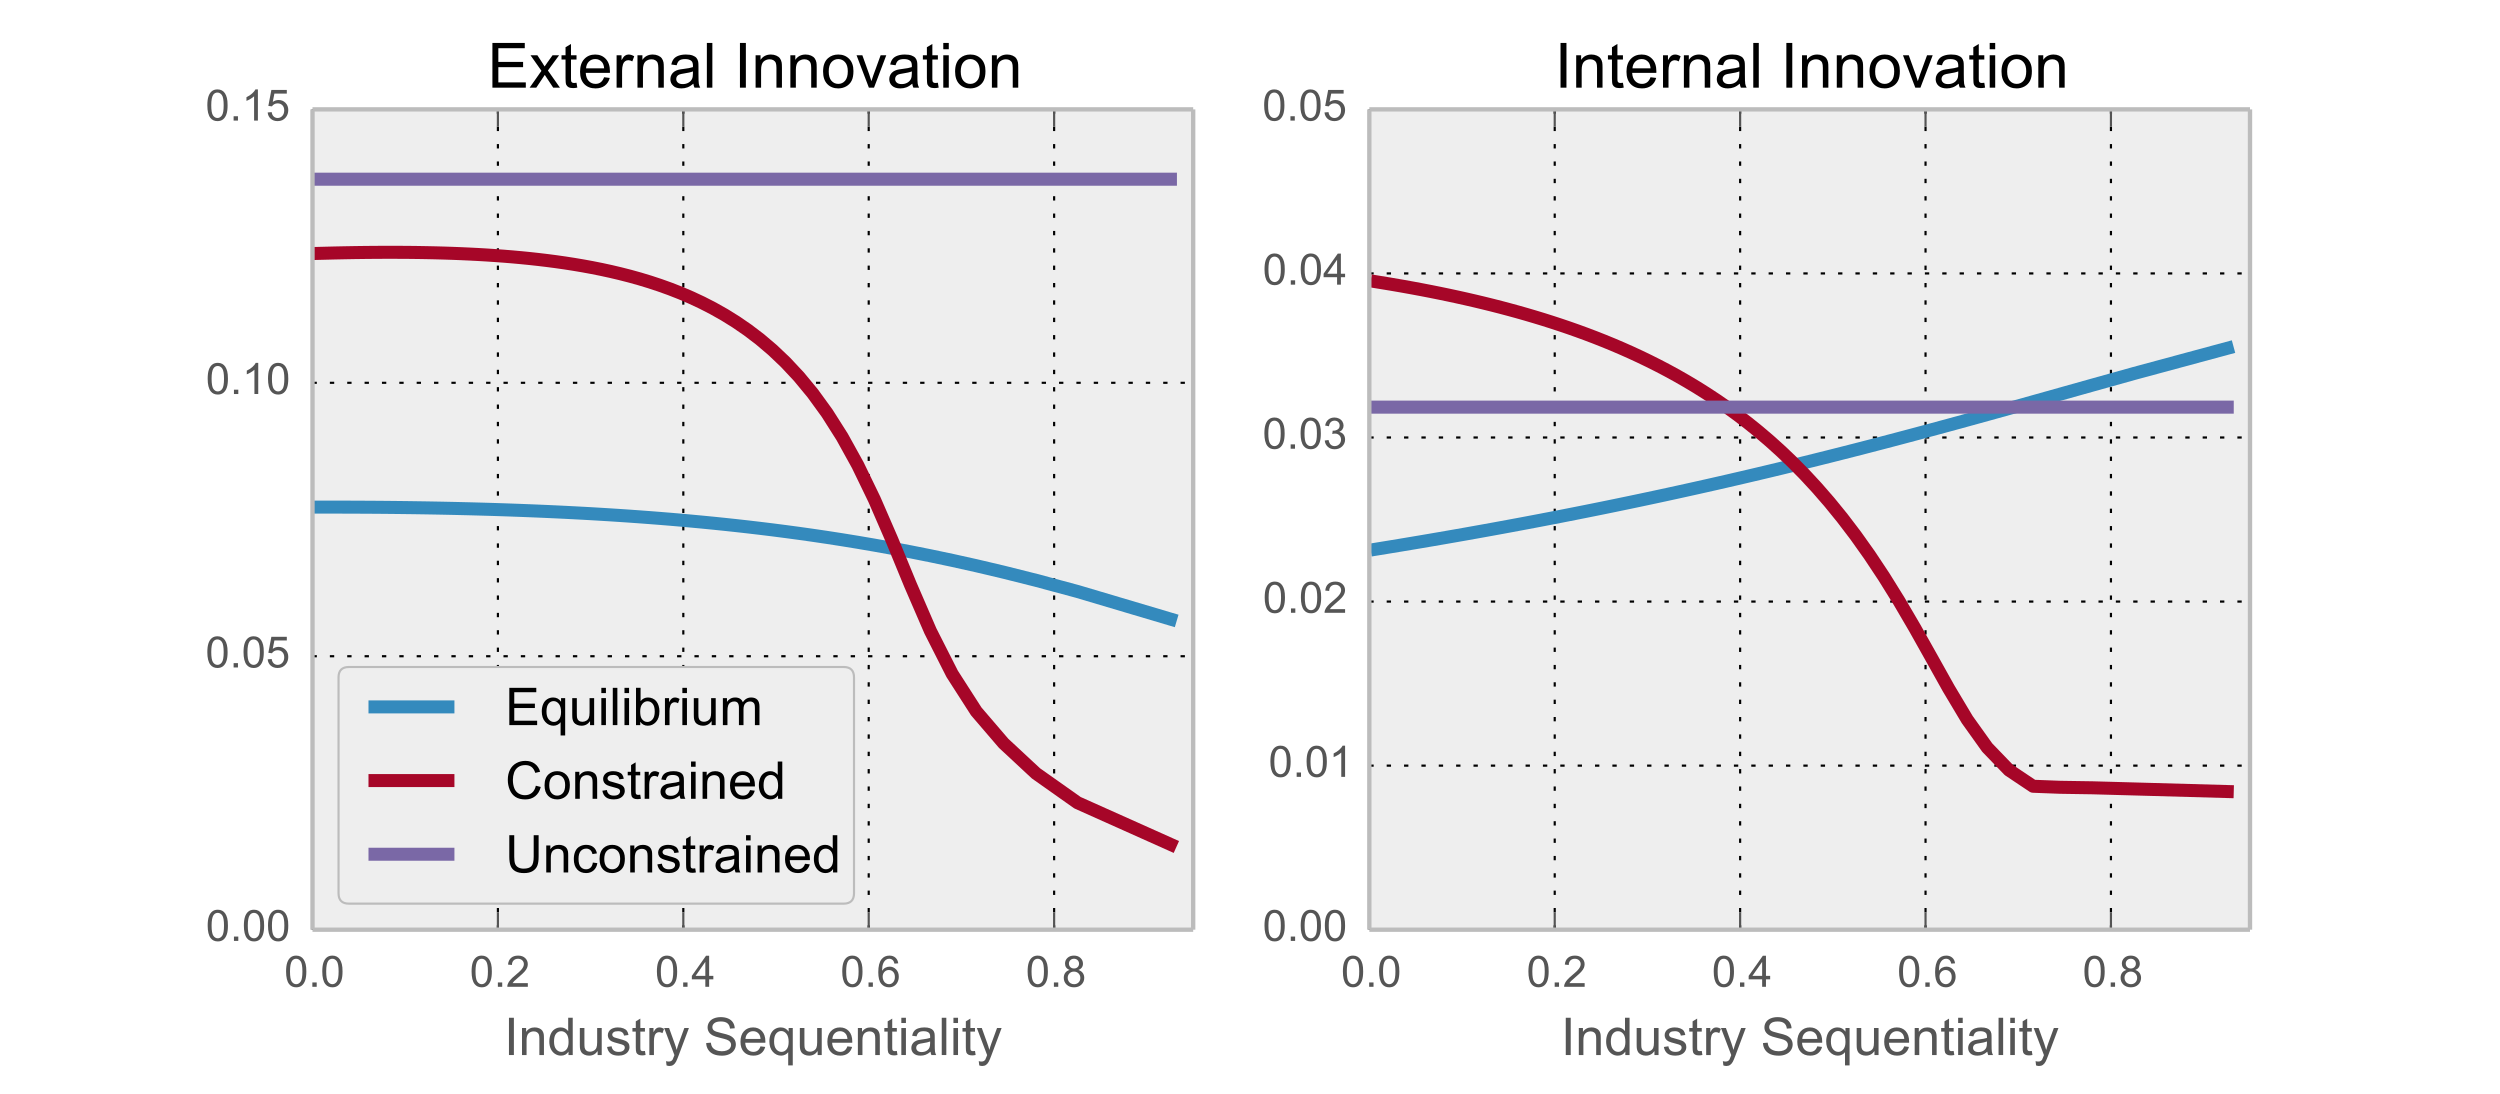 <?xml version="1.0" encoding="utf-8" standalone="no"?>
<!DOCTYPE svg PUBLIC "-//W3C//DTD SVG 1.1//EN"
  "http://www.w3.org/Graphics/SVG/1.1/DTD/svg11.dtd">
<!-- Created with matplotlib (http://matplotlib.org/) -->
<svg height="252pt" version="1.1" viewBox="0 0 576 252" width="576pt" xmlns="http://www.w3.org/2000/svg" xmlns:xlink="http://www.w3.org/1999/xlink">
 <defs>
  <style type="text/css">
*{stroke-linecap:butt;stroke-linejoin:round;}
  </style>
 </defs>
 <g id="figure_1">
  <g id="patch_1">
   <path d="
M0 252
L576 252
L576 0
L0 0
z
" style="fill:#ffffff;"/>
  </g>
  <g id="axes_1">
   <g id="patch_2">
    <path d="
M72 214.2
L274.909 214.2
L274.909 25.2
L72 25.2
z
" style="fill:#eeeeee;"/>
   </g>
   <g id="matplotlib.axis_1">
    <g id="xtick_1">
     <g id="line2d_1">
      <path clip-path="url(#p61377a7746)" d="
M72 214.2
L72 25.2" style="fill:none;stroke:#000000;stroke-dasharray:1,3;stroke-dashoffset:0.0;stroke-width:0.5;"/>
     </g>
     <g id="line2d_2">
      <defs>
       <path d="
M0 0
L0 -4" id="m91191bb255" style="stroke:#555555;stroke-width:0.5;"/>
      </defs>
      <g>
       <use style="fill:#555555;stroke:#555555;stroke-width:0.5;" x="72.0" xlink:href="#m91191bb255" y="214.2"/>
      </g>
     </g>
     <g id="line2d_3">
      <defs>
       <path d="
M0 0
L0 4" id="m64c3aef5f4" style="stroke:#555555;stroke-width:0.5;"/>
      </defs>
      <g>
       <use style="fill:#555555;stroke:#555555;stroke-width:0.5;" x="72.0" xlink:href="#m64c3aef5f4" y="25.2"/>
      </g>
     </g>
     <g id="text_1">
      <!-- 0.0 -->
      <defs>
       <path d="
M4.156 35.297
Q4.156 48 6.766 55.734
Q9.375 63.484 14.516 67.672
Q19.672 71.875 27.484 71.875
Q33.25 71.875 37.594 69.547
Q41.938 67.234 44.766 62.859
Q47.609 58.5 49.219 52.219
Q50.828 45.953 50.828 35.297
Q50.828 22.703 48.234 14.969
Q45.656 7.234 40.5 3
Q35.359 -1.219 27.484 -1.219
Q17.141 -1.219 11.234 6.203
Q4.156 15.141 4.156 35.297
M13.188 35.297
Q13.188 17.672 17.312 11.828
Q21.438 6 27.484 6
Q33.547 6 37.672 11.859
Q41.797 17.719 41.797 35.297
Q41.797 52.984 37.672 58.781
Q33.547 64.594 27.391 64.594
Q21.344 64.594 17.719 59.469
Q13.188 52.938 13.188 35.297" id="ArialMT-30"/>
       <path d="
M9.078 0
L9.078 10.016
L19.094 10.016
L19.094 0
z
" id="ArialMT-2e"/>
      </defs>
      <g style="fill:#555555;" transform="translate(65.497 227.358)scale(0.1 -0.1)">
       <use xlink:href="#ArialMT-30"/>
       <use x="55.615" xlink:href="#ArialMT-2e"/>
       <use x="83.398" xlink:href="#ArialMT-30"/>
      </g>
     </g>
    </g>
    <g id="xtick_2">
     <g id="line2d_4">
      <path clip-path="url(#p61377a7746)" d="
M114.718 214.2
L114.718 25.2" style="fill:none;stroke:#000000;stroke-dasharray:1,3;stroke-dashoffset:0.0;stroke-width:0.5;"/>
     </g>
     <g id="line2d_5">
      <g>
       <use style="fill:#555555;stroke:#555555;stroke-width:0.5;" x="114.718" xlink:href="#m91191bb255" y="214.2"/>
      </g>
     </g>
     <g id="line2d_6">
      <g>
       <use style="fill:#555555;stroke:#555555;stroke-width:0.5;" x="114.718" xlink:href="#m64c3aef5f4" y="25.2"/>
      </g>
     </g>
     <g id="text_2">
      <!-- 0.2 -->
      <defs>
       <path d="
M50.344 8.453
L50.344 0
L3.031 0
Q2.938 3.172 4.047 6.109
Q5.859 10.938 9.828 15.625
Q13.812 20.312 21.344 26.469
Q33.016 36.031 37.109 41.625
Q41.219 47.219 41.219 52.203
Q41.219 57.422 37.469 61
Q33.734 64.594 27.734 64.594
Q21.391 64.594 17.578 60.781
Q13.766 56.984 13.719 50.25
L4.688 51.172
Q5.609 61.281 11.656 66.578
Q17.719 71.875 27.938 71.875
Q38.234 71.875 44.234 66.156
Q50.25 60.453 50.25 52
Q50.25 47.703 48.484 43.547
Q46.734 39.406 42.656 34.812
Q38.578 30.219 29.109 22.219
Q21.188 15.578 18.938 13.203
Q16.703 10.844 15.234 8.453
z
" id="ArialMT-32"/>
      </defs>
      <g style="fill:#555555;" transform="translate(108.239 227.358)scale(0.1 -0.1)">
       <use xlink:href="#ArialMT-30"/>
       <use x="55.615" xlink:href="#ArialMT-2e"/>
       <use x="83.398" xlink:href="#ArialMT-32"/>
      </g>
     </g>
    </g>
    <g id="xtick_3">
     <g id="line2d_7">
      <path clip-path="url(#p61377a7746)" d="
M157.435 214.2
L157.435 25.2" style="fill:none;stroke:#000000;stroke-dasharray:1,3;stroke-dashoffset:0.0;stroke-width:0.5;"/>
     </g>
     <g id="line2d_8">
      <g>
       <use style="fill:#555555;stroke:#555555;stroke-width:0.5;" x="157.435" xlink:href="#m91191bb255" y="214.2"/>
      </g>
     </g>
     <g id="line2d_9">
      <g>
       <use style="fill:#555555;stroke:#555555;stroke-width:0.5;" x="157.435" xlink:href="#m64c3aef5f4" y="25.2"/>
      </g>
     </g>
     <g id="text_3">
      <!-- 0.4 -->
      <defs>
       <path d="
M32.328 0
L32.328 17.141
L1.266 17.141
L1.266 25.203
L33.938 71.578
L41.109 71.578
L41.109 25.203
L50.781 25.203
L50.781 17.141
L41.109 17.141
L41.109 0
z

M32.328 25.203
L32.328 57.469
L9.906 25.203
z
" id="ArialMT-34"/>
      </defs>
      <g style="fill:#555555;" transform="translate(150.935 227.358)scale(0.1 -0.1)">
       <use xlink:href="#ArialMT-30"/>
       <use x="55.615" xlink:href="#ArialMT-2e"/>
       <use x="83.398" xlink:href="#ArialMT-34"/>
      </g>
     </g>
    </g>
    <g id="xtick_4">
     <g id="line2d_10">
      <path clip-path="url(#p61377a7746)" d="
M200.153 214.2
L200.153 25.2" style="fill:none;stroke:#000000;stroke-dasharray:1,3;stroke-dashoffset:0.0;stroke-width:0.5;"/>
     </g>
     <g id="line2d_11">
      <g>
       <use style="fill:#555555;stroke:#555555;stroke-width:0.5;" x="200.153" xlink:href="#m91191bb255" y="214.2"/>
      </g>
     </g>
     <g id="line2d_12">
      <g>
       <use style="fill:#555555;stroke:#555555;stroke-width:0.5;" x="200.153" xlink:href="#m64c3aef5f4" y="25.2"/>
      </g>
     </g>
     <g id="text_4">
      <!-- 0.6 -->
      <defs>
       <path d="
M49.75 54.047
L41.016 53.375
Q39.844 58.547 37.703 60.891
Q34.125 64.656 28.906 64.656
Q24.703 64.656 21.531 62.312
Q17.391 59.281 14.984 53.469
Q12.594 47.656 12.5 36.922
Q15.672 41.75 20.266 44.094
Q24.859 46.438 29.891 46.438
Q38.672 46.438 44.844 39.969
Q51.031 33.5 51.031 23.25
Q51.031 16.5 48.125 10.719
Q45.219 4.938 40.141 1.859
Q35.062 -1.219 28.609 -1.219
Q17.625 -1.219 10.688 6.859
Q3.766 14.938 3.766 33.5
Q3.766 54.25 11.422 63.672
Q18.109 71.875 29.438 71.875
Q37.891 71.875 43.281 67.141
Q48.688 62.406 49.75 54.047
M13.875 23.188
Q13.875 18.656 15.797 14.5
Q17.719 10.359 21.188 8.172
Q24.656 6 28.469 6
Q34.031 6 38.031 10.484
Q42.047 14.984 42.047 22.703
Q42.047 30.125 38.078 34.391
Q34.125 38.672 28.125 38.672
Q22.172 38.672 18.016 34.391
Q13.875 30.125 13.875 23.188" id="ArialMT-36"/>
      </defs>
      <g style="fill:#555555;" transform="translate(193.64 227.358)scale(0.1 -0.1)">
       <use xlink:href="#ArialMT-30"/>
       <use x="55.615" xlink:href="#ArialMT-2e"/>
       <use x="83.398" xlink:href="#ArialMT-36"/>
      </g>
     </g>
    </g>
    <g id="xtick_5">
     <g id="line2d_13">
      <path clip-path="url(#p61377a7746)" d="
M242.871 214.2
L242.871 25.2" style="fill:none;stroke:#000000;stroke-dasharray:1,3;stroke-dashoffset:0.0;stroke-width:0.5;"/>
     </g>
     <g id="line2d_14">
      <g>
       <use style="fill:#555555;stroke:#555555;stroke-width:0.5;" x="242.871" xlink:href="#m91191bb255" y="214.2"/>
      </g>
     </g>
     <g id="line2d_15">
      <g>
       <use style="fill:#555555;stroke:#555555;stroke-width:0.5;" x="242.871" xlink:href="#m64c3aef5f4" y="25.2"/>
      </g>
     </g>
     <g id="text_5">
      <!-- 0.8 -->
      <defs>
       <path d="
M17.672 38.812
Q12.203 40.828 9.562 44.531
Q6.938 48.25 6.938 53.422
Q6.938 61.234 12.547 66.547
Q18.172 71.875 27.484 71.875
Q36.859 71.875 42.578 66.422
Q48.297 60.984 48.297 53.172
Q48.297 48.188 45.672 44.5
Q43.062 40.828 37.75 38.812
Q44.344 36.672 47.781 31.875
Q51.219 27.094 51.219 20.453
Q51.219 11.281 44.719 5.031
Q38.234 -1.219 27.641 -1.219
Q17.047 -1.219 10.547 5.047
Q4.047 11.328 4.047 20.703
Q4.047 27.688 7.594 32.391
Q11.141 37.109 17.672 38.812
M15.922 53.719
Q15.922 48.641 19.188 45.406
Q22.469 42.188 27.688 42.188
Q32.766 42.188 36.016 45.375
Q39.266 48.578 39.266 53.219
Q39.266 58.062 35.906 61.359
Q32.562 64.656 27.594 64.656
Q22.562 64.656 19.234 61.422
Q15.922 58.203 15.922 53.719
M13.094 20.656
Q13.094 16.891 14.875 13.375
Q16.656 9.859 20.172 7.922
Q23.688 6 27.734 6
Q34.031 6 38.125 10.047
Q42.234 14.109 42.234 20.359
Q42.234 26.703 38.016 30.859
Q33.797 35.016 27.438 35.016
Q21.234 35.016 17.156 30.906
Q13.094 26.812 13.094 20.656" id="ArialMT-38"/>
      </defs>
      <g style="fill:#555555;" transform="translate(236.348 227.358)scale(0.1 -0.1)">
       <use xlink:href="#ArialMT-30"/>
       <use x="55.615" xlink:href="#ArialMT-2e"/>
       <use x="83.398" xlink:href="#ArialMT-38"/>
      </g>
     </g>
    </g>
    <g id="text_6">
     <!-- Industry Sequentiality -->
     <defs>
      <path d="
M9.328 0
L9.328 71.578
L18.797 71.578
L18.797 0
z
" id="ArialMT-49"/>
      <path d="
M40.438 6.391
Q35.547 2.25 31.031 0.531
Q26.516 -1.172 21.344 -1.172
Q12.797 -1.172 8.203 3
Q3.609 7.172 3.609 13.672
Q3.609 17.484 5.344 20.625
Q7.078 23.781 9.891 25.688
Q12.703 27.594 16.219 28.562
Q18.797 29.25 24.031 29.891
Q34.672 31.156 39.703 32.906
Q39.75 34.719 39.75 35.203
Q39.75 40.578 37.25 42.781
Q33.891 45.75 27.25 45.75
Q21.047 45.75 18.094 43.578
Q15.141 41.406 13.719 35.891
L5.125 37.062
Q6.297 42.578 8.984 45.969
Q11.672 49.359 16.75 51.188
Q21.828 53.031 28.516 53.031
Q35.156 53.031 39.297 51.469
Q43.453 49.906 45.406 47.531
Q47.359 45.172 48.141 41.547
Q48.578 39.312 48.578 33.453
L48.578 21.734
Q48.578 9.469 49.141 6.219
Q49.703 2.984 51.375 0
L42.188 0
Q40.828 2.734 40.438 6.391
M39.703 26.031
Q34.906 24.078 25.344 22.703
Q19.922 21.922 17.672 20.938
Q15.438 19.969 14.203 18.094
Q12.984 16.219 12.984 13.922
Q12.984 10.406 15.641 8.062
Q18.312 5.719 23.438 5.719
Q28.516 5.719 32.469 7.938
Q36.422 10.156 38.281 14.016
Q39.703 17 39.703 22.797
z
" id="ArialMT-61"/>
      <path d="
M6.203 -19.969
L5.219 -11.719
Q8.109 -12.5 10.25 -12.5
Q13.188 -12.5 14.938 -11.516
Q16.703 -10.547 17.828 -8.797
Q18.656 -7.469 20.516 -2.25
Q20.75 -1.516 21.297 -0.094
L1.609 51.859
L11.078 51.859
L21.875 21.828
Q23.969 16.109 25.641 9.812
Q27.156 15.875 29.25 21.625
L40.328 51.859
L49.125 51.859
L29.391 -0.875
Q26.219 -9.422 24.469 -12.641
Q22.125 -17 19.094 -19.016
Q16.062 -21.047 11.859 -21.047
Q9.328 -21.047 6.203 -19.969" id="ArialMT-79"/>
      <path d="
M42.094 16.703
L51.172 15.578
Q49.031 7.625 43.219 3.219
Q37.406 -1.172 28.375 -1.172
Q17 -1.172 10.328 5.828
Q3.656 12.844 3.656 25.484
Q3.656 38.578 10.391 45.797
Q17.141 53.031 27.875 53.031
Q38.281 53.031 44.875 45.953
Q51.469 38.875 51.469 26.031
Q51.469 25.25 51.422 23.688
L12.75 23.688
Q13.234 15.141 17.578 10.594
Q21.922 6.062 28.422 6.062
Q33.25 6.062 36.672 8.594
Q40.094 11.141 42.094 16.703
M13.234 30.906
L42.188 30.906
Q41.609 37.453 38.875 40.719
Q34.672 45.797 27.984 45.797
Q21.922 45.797 17.797 41.75
Q13.672 37.703 13.234 30.906" id="ArialMT-65"/>
      <path d="
M40.234 0
L40.234 6.547
Q35.297 -1.172 25.734 -1.172
Q19.531 -1.172 14.328 2.25
Q9.125 5.672 6.266 11.797
Q3.422 17.922 3.422 25.875
Q3.422 33.641 6 39.969
Q8.594 46.297 13.766 49.656
Q18.953 53.031 25.344 53.031
Q30.031 53.031 33.688 51.047
Q37.359 49.078 39.656 45.906
L39.656 71.578
L48.391 71.578
L48.391 0
z

M12.453 25.875
Q12.453 15.922 16.641 10.984
Q20.844 6.062 26.562 6.062
Q32.328 6.062 36.344 10.766
Q40.375 15.484 40.375 25.141
Q40.375 35.797 36.266 40.766
Q32.172 45.75 26.172 45.75
Q20.312 45.75 16.375 40.969
Q12.453 36.188 12.453 25.875" id="ArialMT-64"/>
      <path d="
M25.781 7.859
L27.047 0.094
Q23.344 -0.688 20.406 -0.688
Q15.625 -0.688 12.984 0.828
Q10.359 2.344 9.281 4.812
Q8.203 7.281 8.203 15.188
L8.203 45.016
L1.766 45.016
L1.766 51.859
L8.203 51.859
L8.203 64.703
L16.938 69.969
L16.938 51.859
L25.781 51.859
L25.781 45.016
L16.938 45.016
L16.938 14.703
Q16.938 10.938 17.406 9.859
Q17.875 8.797 18.922 8.156
Q19.969 7.516 21.922 7.516
Q23.391 7.516 25.781 7.859" id="ArialMT-74"/>
      <path d="
M40.578 0
L40.578 7.625
Q34.516 -1.172 24.125 -1.172
Q19.531 -1.172 15.547 0.578
Q11.578 2.344 9.641 5
Q7.719 7.672 6.938 11.531
Q6.391 14.109 6.391 19.734
L6.391 51.859
L15.188 51.859
L15.188 23.094
Q15.188 16.219 15.719 13.812
Q16.547 10.359 19.234 8.375
Q21.922 6.391 25.875 6.391
Q29.828 6.391 33.297 8.422
Q36.766 10.453 38.203 13.938
Q39.656 17.438 39.656 24.078
L39.656 51.859
L48.438 51.859
L48.438 0
z
" id="ArialMT-75"/>
      <path d="
M6.641 61.469
L6.641 71.578
L15.438 71.578
L15.438 61.469
z

M6.641 0
L6.641 51.859
L15.438 51.859
L15.438 0
z
" id="ArialMT-69"/>
      <path d="
M39.656 -19.875
L39.656 5.516
Q37.594 2.641 33.906 0.734
Q30.219 -1.172 26.078 -1.172
Q16.844 -1.172 10.172 6.203
Q3.516 13.578 3.516 26.422
Q3.516 34.234 6.219 40.422
Q8.938 46.625 14.078 49.828
Q19.234 53.031 25.391 53.031
Q35.016 53.031 40.531 44.922
L40.531 51.859
L48.438 51.859
L48.438 -19.875
z

M12.547 26.078
Q12.547 16.062 16.75 11.062
Q20.953 6.062 26.812 6.062
Q32.422 6.062 36.469 10.812
Q40.531 15.578 40.531 25.297
Q40.531 35.641 36.25 40.859
Q31.984 46.094 26.219 46.094
Q20.516 46.094 16.531 41.234
Q12.547 36.375 12.547 26.078" id="ArialMT-71"/>
      <path d="
M6.5 0
L6.5 51.859
L14.406 51.859
L14.406 44
Q17.438 49.516 20 51.266
Q22.562 53.031 25.641 53.031
Q30.078 53.031 34.672 50.203
L31.641 42.047
Q28.422 43.953 25.203 43.953
Q22.312 43.953 20.016 42.219
Q17.719 40.484 16.75 37.406
Q15.281 32.719 15.281 27.156
L15.281 0
z
" id="ArialMT-72"/>
      <path d="
M3.078 15.484
L11.766 16.844
Q12.5 11.625 15.844 8.844
Q19.188 6.062 25.203 6.062
Q31.25 6.062 34.172 8.516
Q37.109 10.984 37.109 14.312
Q37.109 17.281 34.516 19
Q32.719 20.172 25.531 21.969
Q15.875 24.422 12.141 26.203
Q8.406 27.984 6.469 31.125
Q4.547 34.281 4.547 38.094
Q4.547 41.547 6.125 44.5
Q7.719 47.469 10.453 49.422
Q12.5 50.922 16.031 51.969
Q19.578 53.031 23.641 53.031
Q29.734 53.031 34.344 51.266
Q38.969 49.516 41.156 46.5
Q43.359 43.5 44.188 38.484
L35.594 37.312
Q35.016 41.312 32.203 43.547
Q29.391 45.797 24.266 45.797
Q18.219 45.797 15.625 43.797
Q13.031 41.797 13.031 39.109
Q13.031 37.406 14.109 36.031
Q15.188 34.625 17.484 33.688
Q18.797 33.203 25.25 31.453
Q34.578 28.953 38.25 27.359
Q41.938 25.781 44.031 22.75
Q46.141 19.734 46.141 15.234
Q46.141 10.844 43.578 6.953
Q41.016 3.078 36.172 0.953
Q31.344 -1.172 25.25 -1.172
Q15.141 -1.172 9.844 3.031
Q4.547 7.234 3.078 15.484" id="ArialMT-73"/>
      <path d="
M6.391 0
L6.391 71.578
L15.188 71.578
L15.188 0
z
" id="ArialMT-6c"/>
      <path d="
M6.594 0
L6.594 51.859
L14.5 51.859
L14.5 44.484
Q20.219 53.031 31 53.031
Q35.688 53.031 39.625 51.344
Q43.562 49.656 45.516 46.922
Q47.469 44.188 48.25 40.438
Q48.734 37.984 48.734 31.891
L48.734 0
L39.938 0
L39.938 31.547
Q39.938 36.922 38.906 39.578
Q37.891 42.234 35.281 43.812
Q32.672 45.406 29.156 45.406
Q23.531 45.406 19.453 41.844
Q15.375 38.281 15.375 28.328
L15.375 0
z
" id="ArialMT-6e"/>
      <path d="
M4.5 23
L13.422 23.781
Q14.062 18.406 16.375 14.969
Q18.703 11.531 23.578 9.406
Q28.469 7.281 34.578 7.281
Q39.984 7.281 44.141 8.891
Q48.297 10.5 50.312 13.297
Q52.344 16.109 52.344 19.438
Q52.344 22.797 50.391 25.312
Q48.438 27.828 43.953 29.547
Q41.062 30.672 31.203 33.031
Q21.344 35.406 17.391 37.5
Q12.25 40.188 9.734 44.156
Q7.234 48.141 7.234 53.078
Q7.234 58.5 10.297 63.203
Q13.375 67.922 19.281 70.359
Q25.203 72.797 32.422 72.797
Q40.375 72.797 46.453 70.234
Q52.547 67.672 55.812 62.688
Q59.078 57.719 59.328 51.422
L50.25 50.734
Q49.516 57.516 45.281 60.984
Q41.062 64.453 32.812 64.453
Q24.219 64.453 20.281 61.297
Q16.359 58.156 16.359 53.719
Q16.359 49.859 19.141 47.359
Q21.875 44.875 33.422 42.266
Q44.969 39.656 49.266 37.703
Q55.516 34.812 58.484 30.391
Q61.469 25.984 61.469 20.219
Q61.469 14.5 58.203 9.438
Q54.938 4.391 48.797 1.578
Q42.672 -1.219 35.016 -1.219
Q25.297 -1.219 18.719 1.609
Q12.156 4.438 8.422 10.125
Q4.688 15.828 4.5 23" id="ArialMT-53"/>
      <path id="ArialMT-20"/>
     </defs>
     <g style="fill:#555555;" transform="translate(116.144 243.081)scale(0.12 -0.12)">
      <use xlink:href="#ArialMT-49"/>
      <use x="27.783" xlink:href="#ArialMT-6e"/>
      <use x="83.398" xlink:href="#ArialMT-64"/>
      <use x="139.014" xlink:href="#ArialMT-75"/>
      <use x="194.629" xlink:href="#ArialMT-73"/>
      <use x="244.629" xlink:href="#ArialMT-74"/>
      <use x="272.412" xlink:href="#ArialMT-72"/>
      <use x="305.713" xlink:href="#ArialMT-79"/>
      <use x="355.713" xlink:href="#ArialMT-20"/>
      <use x="383.496" xlink:href="#ArialMT-53"/>
      <use x="450.195" xlink:href="#ArialMT-65"/>
      <use x="505.811" xlink:href="#ArialMT-71"/>
      <use x="561.426" xlink:href="#ArialMT-75"/>
      <use x="617.041" xlink:href="#ArialMT-65"/>
      <use x="672.656" xlink:href="#ArialMT-6e"/>
      <use x="728.271" xlink:href="#ArialMT-74"/>
      <use x="756.055" xlink:href="#ArialMT-69"/>
      <use x="778.271" xlink:href="#ArialMT-61"/>
      <use x="833.887" xlink:href="#ArialMT-6c"/>
      <use x="856.104" xlink:href="#ArialMT-69"/>
      <use x="878.32" xlink:href="#ArialMT-74"/>
      <use x="906.104" xlink:href="#ArialMT-79"/>
     </g>
    </g>
   </g>
   <g id="matplotlib.axis_2">
    <g id="ytick_1">
     <g id="line2d_16">
      <path clip-path="url(#p61377a7746)" d="
M72 214.2
L274.909 214.2" style="fill:none;stroke:#000000;stroke-dasharray:1,3;stroke-dashoffset:0.0;stroke-width:0.5;"/>
     </g>
     <g id="line2d_17">
      <defs>
       <path d="
M0 0
L0 0" id="m8bc147ca23" style="stroke:#555555;stroke-width:0.5;"/>
      </defs>
      <g>
       <use style="fill:#555555;stroke:#555555;stroke-width:0.5;" x="72.0" xlink:href="#m8bc147ca23" y="214.2"/>
      </g>
     </g>
     <g id="line2d_18">
      <g>
       <use style="fill:#555555;stroke:#555555;stroke-width:0.5;" x="274.909" xlink:href="#m8bc147ca23" y="214.2"/>
      </g>
     </g>
     <g id="text_7">
      <!-- 0.00 -->
      <g style="fill:#555555;" transform="translate(47.433 216.785)scale(0.1 -0.1)">
       <use xlink:href="#ArialMT-30"/>
       <use x="55.615" xlink:href="#ArialMT-2e"/>
       <use x="83.398" xlink:href="#ArialMT-30"/>
       <use x="139.014" xlink:href="#ArialMT-30"/>
      </g>
     </g>
    </g>
    <g id="ytick_2">
     <g id="line2d_19">
      <path clip-path="url(#p61377a7746)" d="
M72 151.2
L274.909 151.2" style="fill:none;stroke:#000000;stroke-dasharray:1,3;stroke-dashoffset:0.0;stroke-width:0.5;"/>
     </g>
     <g id="line2d_20">
      <g>
       <use style="fill:#555555;stroke:#555555;stroke-width:0.5;" x="72.0" xlink:href="#m8bc147ca23" y="151.2"/>
      </g>
     </g>
     <g id="line2d_21">
      <g>
       <use style="fill:#555555;stroke:#555555;stroke-width:0.5;" x="274.909" xlink:href="#m8bc147ca23" y="151.2"/>
      </g>
     </g>
     <g id="text_8">
      <!-- 0.05 -->
      <defs>
       <path d="
M4.156 18.75
L13.375 19.531
Q14.406 12.797 18.141 9.391
Q21.875 6 27.156 6
Q33.5 6 37.891 10.781
Q42.281 15.578 42.281 23.484
Q42.281 31 38.062 35.344
Q33.844 39.703 27 39.703
Q22.75 39.703 19.328 37.766
Q15.922 35.844 13.969 32.766
L5.719 33.844
L12.641 70.609
L48.25 70.609
L48.25 62.203
L19.672 62.203
L15.828 42.969
Q22.266 47.469 29.344 47.469
Q38.719 47.469 45.156 40.969
Q51.609 34.469 51.609 24.266
Q51.609 14.547 45.953 7.469
Q39.062 -1.219 27.156 -1.219
Q17.391 -1.219 11.203 4.25
Q5.031 9.719 4.156 18.75" id="ArialMT-35"/>
      </defs>
      <g style="fill:#555555;" transform="translate(47.355 153.785)scale(0.1 -0.1)">
       <use xlink:href="#ArialMT-30"/>
       <use x="55.615" xlink:href="#ArialMT-2e"/>
       <use x="83.398" xlink:href="#ArialMT-30"/>
       <use x="139.014" xlink:href="#ArialMT-35"/>
      </g>
     </g>
    </g>
    <g id="ytick_3">
     <g id="line2d_22">
      <path clip-path="url(#p61377a7746)" d="
M72 88.2
L274.909 88.2" style="fill:none;stroke:#000000;stroke-dasharray:1,3;stroke-dashoffset:0.0;stroke-width:0.5;"/>
     </g>
     <g id="line2d_23">
      <g>
       <use style="fill:#555555;stroke:#555555;stroke-width:0.5;" x="72.0" xlink:href="#m8bc147ca23" y="88.2"/>
      </g>
     </g>
     <g id="line2d_24">
      <g>
       <use style="fill:#555555;stroke:#555555;stroke-width:0.5;" x="274.909" xlink:href="#m8bc147ca23" y="88.2"/>
      </g>
     </g>
     <g id="text_9">
      <!-- 0.10 -->
      <defs>
       <path d="
M37.25 0
L28.469 0
L28.469 56
Q25.297 52.984 20.141 49.953
Q14.984 46.922 10.891 45.406
L10.891 53.906
Q18.266 57.375 23.781 62.297
Q29.297 67.234 31.594 71.875
L37.25 71.875
z
" id="ArialMT-31"/>
      </defs>
      <g style="fill:#555555;" transform="translate(47.433 90.785)scale(0.1 -0.1)">
       <use xlink:href="#ArialMT-30"/>
       <use x="55.615" xlink:href="#ArialMT-2e"/>
       <use x="83.398" xlink:href="#ArialMT-31"/>
       <use x="139.014" xlink:href="#ArialMT-30"/>
      </g>
     </g>
    </g>
    <g id="ytick_4">
     <g id="text_10">
      <!-- 0.15 -->
      <g style="fill:#555555;" transform="translate(47.355 27.785)scale(0.1 -0.1)">
       <use xlink:href="#ArialMT-30"/>
       <use x="55.615" xlink:href="#ArialMT-2e"/>
       <use x="83.398" xlink:href="#ArialMT-31"/>
       <use x="139.014" xlink:href="#ArialMT-35"/>
      </g>
     </g>
    </g>
   </g>
   <g id="line2d_25">
    <path clip-path="url(#p61377a7746)" d="
M73.778 116.838
L76.882 116.838
L79.412 116.842
L81.757 116.85
L83.992 116.861
L86.152 116.874
L88.257 116.891
L90.323 116.911
L92.357 116.933
L94.368 116.959
L96.36 116.987
L98.339 117.018
L100.307 117.053
L102.268 117.091
L104.224 117.132
L106.179 117.176
L108.133 117.224
L110.089 117.276
L112.049 117.331
L114.014 117.39
L115.985 117.454
L117.966 117.522
L119.956 117.595
L121.957 117.672
L123.971 117.754
L125.999 117.842
L128.043 117.935
L130.104 118.034
L132.183 118.14
L134.283 118.252
L136.404 118.37
L138.549 118.497
L140.718 118.631
L142.915 118.773
L145.141 118.924
L147.399 119.085
L149.689 119.255
L152.016 119.437
L154.381 119.63
L156.788 119.836
L159.24 120.056
L161.74 120.29
L164.292 120.54
L166.901 120.807
L169.571 121.093
L172.309 121.4
L175.12 121.73
L178.011 122.085
L180.992 122.469
L184.071 122.883
L187.26 123.333
L190.574 123.823
L194.028 124.359
L197.644 124.948
L201.446 125.598
L205.468 126.32
L209.754 127.131
L214.363 128.05
L219.379 129.105
L224.931 130.341
L231.231 131.828
L238.679 133.699
L248.25 136.276
L269.666 142.638" style="fill:none;stroke:#348abd;stroke-linecap:square;stroke-width:3;"/>
   </g>
   <g id="line2d_26">
    <path clip-path="url(#p61377a7746)" d="
M73.778 58.37
L76.882 58.291
L79.412 58.237
L81.757 58.196
L83.992 58.166
L86.152 58.145
L88.257 58.134
L90.323 58.131
L92.357 58.137
L94.368 58.151
L96.36 58.175
L98.339 58.209
L100.307 58.252
L102.268 58.305
L104.224 58.369
L106.179 58.444
L108.133 58.532
L110.089 58.632
L112.049 58.746
L114.014 58.875
L115.985 59.019
L117.966 59.179
L119.956 59.358
L121.957 59.556
L123.971 59.776
L125.999 60.017
L128.043 60.284
L130.104 60.577
L132.183 60.9
L134.283 61.255
L136.404 61.645
L138.549 62.073
L140.718 62.544
L142.915 63.063
L145.141 63.633
L147.399 64.262
L149.689 64.957
L152.016 65.724
L154.381 66.573
L156.788 67.516
L159.24 68.566
L161.74 69.736
L164.292 71.046
L166.901 72.517
L169.571 74.177
L172.309 76.058
L175.12 78.2
L178.011 80.656
L180.992 83.489
L184.071 86.782
L187.26 90.642
L190.574 95.207
L194.028 100.652
L197.644 107.191
L201.446 115.043
L205.468 124.307
L209.754 134.714
L214.363 145.365
L219.379 155.258
L224.931 163.908
L231.231 171.251
L238.679 178.182
L248.25 184.944
L269.666 194.533" style="fill:none;stroke:#a60628;stroke-linecap:square;stroke-width:3;"/>
   </g>
   <g id="line2d_27">
    <path clip-path="url(#p61377a7746)" d="
M73.778 41.289
L76.882 41.289
L79.412 41.289
L81.757 41.289
L83.992 41.289
L86.152 41.289
L88.257 41.289
L90.323 41.289
L92.357 41.289
L94.368 41.289
L96.36 41.289
L98.339 41.289
L100.307 41.289
L102.268 41.289
L104.224 41.289
L106.179 41.289
L108.133 41.289
L110.089 41.289
L112.049 41.289
L114.014 41.289
L115.985 41.289
L117.966 41.289
L119.956 41.289
L121.957 41.289
L123.971 41.289
L125.999 41.289
L128.043 41.289
L130.104 41.289
L132.183 41.289
L134.283 41.289
L136.404 41.289
L138.549 41.289
L140.718 41.289
L142.915 41.289
L145.141 41.289
L147.399 41.289
L149.689 41.289
L152.016 41.289
L154.381 41.289
L156.788 41.289
L159.24 41.289
L161.74 41.289
L164.292 41.289
L166.901 41.289
L169.571 41.289
L172.309 41.289
L175.12 41.289
L178.011 41.289
L180.992 41.289
L184.071 41.289
L187.26 41.289
L190.574 41.289
L194.028 41.289
L197.644 41.289
L201.446 41.289
L205.468 41.289
L209.754 41.289
L214.363 41.289
L219.379 41.289
L224.931 41.289
L231.231 41.289
L238.679 41.289
L248.25 41.289
L269.666 41.289" style="fill:none;stroke:#7a68a6;stroke-linecap:square;stroke-width:3;"/>
   </g>
   <g id="patch_3">
    <path d="
M72 25.2
L274.909 25.2" style="fill:none;stroke:#bcbcbc;"/>
   </g>
   <g id="patch_4">
    <path d="
M274.909 214.2
L274.909 25.2" style="fill:none;stroke:#bcbcbc;"/>
   </g>
   <g id="patch_5">
    <path d="
M72 214.2
L274.909 214.2" style="fill:none;stroke:#bcbcbc;"/>
   </g>
   <g id="patch_6">
    <path d="
M72 214.2
L72 25.2" style="fill:none;stroke:#bcbcbc;"/>
   </g>
   <g id="text_11">
    <!-- External Innovation -->
    <defs>
     <path d="
M0.734 0
L19.672 26.953
L2.156 51.859
L13.141 51.859
L21.094 39.703
Q23.344 36.234 24.703 33.891
Q26.859 37.109 28.656 39.594
L37.406 51.859
L47.906 51.859
L29.984 27.438
L49.266 0
L38.484 0
L27.828 16.109
L25 20.453
L11.375 0
z
" id="ArialMT-78"/>
     <path d="
M21 0
L1.266 51.859
L10.547 51.859
L21.688 20.797
Q23.484 15.766 25 10.359
Q26.172 14.453 28.266 20.219
L39.797 51.859
L48.828 51.859
L29.203 0
z
" id="ArialMT-76"/>
     <path d="
M7.906 0
L7.906 71.578
L59.672 71.578
L59.672 63.141
L17.391 63.141
L17.391 41.219
L56.984 41.219
L56.984 32.812
L17.391 32.812
L17.391 8.453
L61.328 8.453
L61.328 0
z
" id="ArialMT-45"/>
     <path d="
M3.328 25.922
Q3.328 40.328 11.328 47.266
Q18.016 53.031 27.641 53.031
Q38.328 53.031 45.109 46.016
Q51.906 39.016 51.906 26.656
Q51.906 16.656 48.906 10.906
Q45.906 5.172 40.156 2
Q34.422 -1.172 27.641 -1.172
Q16.75 -1.172 10.031 5.812
Q3.328 12.797 3.328 25.922
M12.359 25.922
Q12.359 15.969 16.703 11.016
Q21.047 6.062 27.641 6.062
Q34.188 6.062 38.531 11.031
Q42.875 16.016 42.875 26.219
Q42.875 35.844 38.5 40.797
Q34.125 45.75 27.641 45.75
Q21.047 45.75 16.703 40.812
Q12.359 35.891 12.359 25.922" id="ArialMT-6f"/>
    </defs>
    <g transform="translate(112.314 20.2)scale(0.144 -0.144)">
     <use xlink:href="#ArialMT-45"/>
     <use x="66.699" xlink:href="#ArialMT-78"/>
     <use x="116.699" xlink:href="#ArialMT-74"/>
     <use x="144.482" xlink:href="#ArialMT-65"/>
     <use x="200.098" xlink:href="#ArialMT-72"/>
     <use x="233.398" xlink:href="#ArialMT-6e"/>
     <use x="289.014" xlink:href="#ArialMT-61"/>
     <use x="344.629" xlink:href="#ArialMT-6c"/>
     <use x="366.846" xlink:href="#ArialMT-20"/>
     <use x="394.629" xlink:href="#ArialMT-49"/>
     <use x="422.412" xlink:href="#ArialMT-6e"/>
     <use x="478.027" xlink:href="#ArialMT-6e"/>
     <use x="533.643" xlink:href="#ArialMT-6f"/>
     <use x="589.258" xlink:href="#ArialMT-76"/>
     <use x="639.258" xlink:href="#ArialMT-61"/>
     <use x="694.873" xlink:href="#ArialMT-74"/>
     <use x="722.656" xlink:href="#ArialMT-69"/>
     <use x="744.873" xlink:href="#ArialMT-6f"/>
     <use x="800.488" xlink:href="#ArialMT-6e"/>
    </g>
   </g>
   <g id="legend_1">
    <g id="patch_7">
     <path d="
M80.4 208.2
L194.364 208.2
Q196.764 208.2 196.764 205.8
L196.764 156.077
Q196.764 153.677 194.364 153.677
L80.4 153.677
Q78 153.677 78 156.077
L78 205.8
Q78 208.2 80.4 208.2
z
" style="fill:#eeeeee;stroke:#bcbcbc;stroke-width:0.5;"/>
    </g>
    <g id="line2d_28">
     <path d="
M86.4 162.866
L103.2 162.866" style="fill:none;stroke:#348abd;stroke-linecap:square;stroke-width:3;"/>
    </g>
    <g id="line2d_29"/>
    <g id="text_12">
     <!-- Equilibrium -->
     <defs>
      <path d="
M14.703 0
L6.547 0
L6.547 71.578
L15.328 71.578
L15.328 46.047
Q20.906 53.031 29.547 53.031
Q34.328 53.031 38.594 51.094
Q42.875 49.172 45.625 45.672
Q48.391 42.188 49.953 37.25
Q51.516 32.328 51.516 26.703
Q51.516 13.375 44.922 6.094
Q38.328 -1.172 29.109 -1.172
Q19.922 -1.172 14.703 6.5
z

M14.594 26.312
Q14.594 17 17.141 12.844
Q21.297 6.062 28.375 6.062
Q34.125 6.062 38.328 11.062
Q42.531 16.062 42.531 25.984
Q42.531 36.141 38.5 40.969
Q34.469 45.797 28.766 45.797
Q23 45.797 18.797 40.797
Q14.594 35.797 14.594 26.312" id="ArialMT-62"/>
      <path d="
M6.594 0
L6.594 51.859
L14.453 51.859
L14.453 44.578
Q16.891 48.391 20.938 50.703
Q25 53.031 30.172 53.031
Q35.938 53.031 39.625 50.641
Q43.312 48.25 44.828 43.953
Q50.984 53.031 60.844 53.031
Q68.562 53.031 72.703 48.75
Q76.859 44.484 76.859 35.594
L76.859 0
L68.109 0
L68.109 32.672
Q68.109 37.938 67.25 40.25
Q66.406 42.578 64.156 43.984
Q61.922 45.406 58.891 45.406
Q53.422 45.406 49.797 41.766
Q46.188 38.141 46.188 30.125
L46.188 0
L37.406 0
L37.406 33.688
Q37.406 39.547 35.25 42.469
Q33.109 45.406 28.219 45.406
Q24.516 45.406 21.359 43.453
Q18.219 41.5 16.797 37.734
Q15.375 33.984 15.375 26.906
L15.375 0
z
" id="ArialMT-6d"/>
     </defs>
     <g transform="translate(116.4 167.066)scale(0.12 -0.12)">
      <use xlink:href="#ArialMT-45"/>
      <use x="66.699" xlink:href="#ArialMT-71"/>
      <use x="122.314" xlink:href="#ArialMT-75"/>
      <use x="177.93" xlink:href="#ArialMT-69"/>
      <use x="200.146" xlink:href="#ArialMT-6c"/>
      <use x="222.363" xlink:href="#ArialMT-69"/>
      <use x="244.58" xlink:href="#ArialMT-62"/>
      <use x="300.195" xlink:href="#ArialMT-72"/>
      <use x="333.496" xlink:href="#ArialMT-69"/>
      <use x="355.713" xlink:href="#ArialMT-75"/>
      <use x="411.328" xlink:href="#ArialMT-6d"/>
     </g>
    </g>
    <g id="line2d_30">
     <path d="
M86.4 179.841
L103.2 179.841" style="fill:none;stroke:#a60628;stroke-linecap:square;stroke-width:3;"/>
    </g>
    <g id="line2d_31"/>
    <g id="text_13">
     <!-- Constrained -->
     <defs>
      <path d="
M58.797 25.094
L68.266 22.703
Q65.281 11.031 57.547 4.906
Q49.812 -1.219 38.625 -1.219
Q27.047 -1.219 19.797 3.484
Q12.547 8.203 8.766 17.141
Q4.984 26.078 4.984 36.328
Q4.984 47.516 9.25 55.828
Q13.531 64.156 21.406 68.469
Q29.297 72.797 38.766 72.797
Q49.516 72.797 56.828 67.328
Q64.156 61.859 67.047 51.953
L57.719 49.75
Q55.219 57.562 50.484 61.125
Q45.75 64.703 38.578 64.703
Q30.328 64.703 24.781 60.734
Q19.234 56.781 16.984 50.109
Q14.75 43.453 14.75 36.375
Q14.75 27.25 17.406 20.438
Q20.062 13.625 25.672 10.25
Q31.297 6.891 37.844 6.891
Q45.797 6.891 51.312 11.469
Q56.844 16.062 58.797 25.094" id="ArialMT-43"/>
     </defs>
     <g transform="translate(116.4 184.041)scale(0.12 -0.12)">
      <use xlink:href="#ArialMT-43"/>
      <use x="72.217" xlink:href="#ArialMT-6f"/>
      <use x="127.832" xlink:href="#ArialMT-6e"/>
      <use x="183.447" xlink:href="#ArialMT-73"/>
      <use x="233.447" xlink:href="#ArialMT-74"/>
      <use x="261.23" xlink:href="#ArialMT-72"/>
      <use x="294.531" xlink:href="#ArialMT-61"/>
      <use x="350.146" xlink:href="#ArialMT-69"/>
      <use x="372.363" xlink:href="#ArialMT-6e"/>
      <use x="427.979" xlink:href="#ArialMT-65"/>
      <use x="483.594" xlink:href="#ArialMT-64"/>
     </g>
    </g>
    <g id="line2d_32">
     <path d="
M86.4 196.815
L103.2 196.815" style="fill:none;stroke:#7a68a6;stroke-linecap:square;stroke-width:3;"/>
    </g>
    <g id="line2d_33"/>
    <g id="text_14">
     <!-- Unconstrained -->
     <defs>
      <path d="
M40.438 19
L49.078 17.875
Q47.656 8.938 41.812 3.875
Q35.984 -1.172 27.484 -1.172
Q16.844 -1.172 10.375 5.781
Q3.906 12.75 3.906 25.734
Q3.906 34.125 6.688 40.422
Q9.469 46.734 15.156 49.875
Q20.844 53.031 27.547 53.031
Q35.984 53.031 41.359 48.75
Q46.734 44.484 48.25 36.625
L39.703 35.297
Q38.484 40.531 35.375 43.156
Q32.281 45.797 27.875 45.797
Q21.234 45.797 17.078 41.031
Q12.938 36.281 12.938 25.984
Q12.938 15.531 16.938 10.797
Q20.953 6.062 27.391 6.062
Q32.562 6.062 36.031 9.234
Q39.5 12.406 40.438 19" id="ArialMT-63"/>
      <path d="
M54.688 71.578
L64.156 71.578
L64.156 30.219
Q64.156 19.438 61.719 13.078
Q59.281 6.734 52.906 2.75
Q46.531 -1.219 36.188 -1.219
Q26.125 -1.219 19.719 2.25
Q13.328 5.719 10.594 12.281
Q7.859 18.844 7.859 30.219
L7.859 71.578
L17.328 71.578
L17.328 30.281
Q17.328 20.953 19.062 16.531
Q20.797 12.109 25.016 9.719
Q29.25 7.328 35.359 7.328
Q45.797 7.328 50.234 12.062
Q54.688 16.797 54.688 30.281
z
" id="ArialMT-55"/>
     </defs>
     <g transform="translate(116.4 201.015)scale(0.12 -0.12)">
      <use xlink:href="#ArialMT-55"/>
      <use x="72.217" xlink:href="#ArialMT-6e"/>
      <use x="127.832" xlink:href="#ArialMT-63"/>
      <use x="177.832" xlink:href="#ArialMT-6f"/>
      <use x="233.447" xlink:href="#ArialMT-6e"/>
      <use x="289.062" xlink:href="#ArialMT-73"/>
      <use x="339.062" xlink:href="#ArialMT-74"/>
      <use x="366.846" xlink:href="#ArialMT-72"/>
      <use x="400.146" xlink:href="#ArialMT-61"/>
      <use x="455.762" xlink:href="#ArialMT-69"/>
      <use x="477.979" xlink:href="#ArialMT-6e"/>
      <use x="533.594" xlink:href="#ArialMT-65"/>
      <use x="589.209" xlink:href="#ArialMT-64"/>
     </g>
    </g>
   </g>
  </g>
  <g id="axes_2">
   <g id="patch_8">
    <path d="
M315.491 214.2
L518.4 214.2
L518.4 25.2
L315.491 25.2
z
" style="fill:#eeeeee;"/>
   </g>
   <g id="matplotlib.axis_3">
    <g id="xtick_6">
     <g id="line2d_34">
      <path clip-path="url(#p28d4a36a73)" d="
M315.491 214.2
L315.491 25.2" style="fill:none;stroke:#000000;stroke-dasharray:1,3;stroke-dashoffset:0.0;stroke-width:0.5;"/>
     </g>
     <g id="line2d_35">
      <g>
       <use style="fill:#555555;stroke:#555555;stroke-width:0.5;" x="315.491" xlink:href="#m91191bb255" y="214.2"/>
      </g>
     </g>
     <g id="line2d_36">
      <g>
       <use style="fill:#555555;stroke:#555555;stroke-width:0.5;" x="315.491" xlink:href="#m64c3aef5f4" y="25.2"/>
      </g>
     </g>
     <g id="text_15">
      <!-- 0.0 -->
      <g style="fill:#555555;" transform="translate(308.988 227.358)scale(0.1 -0.1)">
       <use xlink:href="#ArialMT-30"/>
       <use x="55.615" xlink:href="#ArialMT-2e"/>
       <use x="83.398" xlink:href="#ArialMT-30"/>
      </g>
     </g>
    </g>
    <g id="xtick_7">
     <g id="line2d_37">
      <path clip-path="url(#p28d4a36a73)" d="
M358.209 214.2
L358.209 25.2" style="fill:none;stroke:#000000;stroke-dasharray:1,3;stroke-dashoffset:0.0;stroke-width:0.5;"/>
     </g>
     <g id="line2d_38">
      <g>
       <use style="fill:#555555;stroke:#555555;stroke-width:0.5;" x="358.209" xlink:href="#m91191bb255" y="214.2"/>
      </g>
     </g>
     <g id="line2d_39">
      <g>
       <use style="fill:#555555;stroke:#555555;stroke-width:0.5;" x="358.209" xlink:href="#m64c3aef5f4" y="25.2"/>
      </g>
     </g>
     <g id="text_16">
      <!-- 0.2 -->
      <g style="fill:#555555;" transform="translate(351.73 227.358)scale(0.1 -0.1)">
       <use xlink:href="#ArialMT-30"/>
       <use x="55.615" xlink:href="#ArialMT-2e"/>
       <use x="83.398" xlink:href="#ArialMT-32"/>
      </g>
     </g>
    </g>
    <g id="xtick_8">
     <g id="line2d_40">
      <path clip-path="url(#p28d4a36a73)" d="
M400.926 214.2
L400.926 25.2" style="fill:none;stroke:#000000;stroke-dasharray:1,3;stroke-dashoffset:0.0;stroke-width:0.5;"/>
     </g>
     <g id="line2d_41">
      <g>
       <use style="fill:#555555;stroke:#555555;stroke-width:0.5;" x="400.926" xlink:href="#m91191bb255" y="214.2"/>
      </g>
     </g>
     <g id="line2d_42">
      <g>
       <use style="fill:#555555;stroke:#555555;stroke-width:0.5;" x="400.926" xlink:href="#m64c3aef5f4" y="25.2"/>
      </g>
     </g>
     <g id="text_17">
      <!-- 0.4 -->
      <g style="fill:#555555;" transform="translate(394.426 227.358)scale(0.1 -0.1)">
       <use xlink:href="#ArialMT-30"/>
       <use x="55.615" xlink:href="#ArialMT-2e"/>
       <use x="83.398" xlink:href="#ArialMT-34"/>
      </g>
     </g>
    </g>
    <g id="xtick_9">
     <g id="line2d_43">
      <path clip-path="url(#p28d4a36a73)" d="
M443.644 214.2
L443.644 25.2" style="fill:none;stroke:#000000;stroke-dasharray:1,3;stroke-dashoffset:0.0;stroke-width:0.5;"/>
     </g>
     <g id="line2d_44">
      <g>
       <use style="fill:#555555;stroke:#555555;stroke-width:0.5;" x="443.644" xlink:href="#m91191bb255" y="214.2"/>
      </g>
     </g>
     <g id="line2d_45">
      <g>
       <use style="fill:#555555;stroke:#555555;stroke-width:0.5;" x="443.644" xlink:href="#m64c3aef5f4" y="25.2"/>
      </g>
     </g>
     <g id="text_18">
      <!-- 0.6 -->
      <g style="fill:#555555;" transform="translate(437.131 227.358)scale(0.1 -0.1)">
       <use xlink:href="#ArialMT-30"/>
       <use x="55.615" xlink:href="#ArialMT-2e"/>
       <use x="83.398" xlink:href="#ArialMT-36"/>
      </g>
     </g>
    </g>
    <g id="xtick_10">
     <g id="line2d_46">
      <path clip-path="url(#p28d4a36a73)" d="
M486.362 214.2
L486.362 25.2" style="fill:none;stroke:#000000;stroke-dasharray:1,3;stroke-dashoffset:0.0;stroke-width:0.5;"/>
     </g>
     <g id="line2d_47">
      <g>
       <use style="fill:#555555;stroke:#555555;stroke-width:0.5;" x="486.362" xlink:href="#m91191bb255" y="214.2"/>
      </g>
     </g>
     <g id="line2d_48">
      <g>
       <use style="fill:#555555;stroke:#555555;stroke-width:0.5;" x="486.362" xlink:href="#m64c3aef5f4" y="25.2"/>
      </g>
     </g>
     <g id="text_19">
      <!-- 0.8 -->
      <g style="fill:#555555;" transform="translate(479.839 227.358)scale(0.1 -0.1)">
       <use xlink:href="#ArialMT-30"/>
       <use x="55.615" xlink:href="#ArialMT-2e"/>
       <use x="83.398" xlink:href="#ArialMT-38"/>
      </g>
     </g>
    </g>
    <g id="text_20">
     <!-- Industry Sequentiality -->
     <g style="fill:#555555;" transform="translate(359.635 243.081)scale(0.12 -0.12)">
      <use xlink:href="#ArialMT-49"/>
      <use x="27.783" xlink:href="#ArialMT-6e"/>
      <use x="83.398" xlink:href="#ArialMT-64"/>
      <use x="139.014" xlink:href="#ArialMT-75"/>
      <use x="194.629" xlink:href="#ArialMT-73"/>
      <use x="244.629" xlink:href="#ArialMT-74"/>
      <use x="272.412" xlink:href="#ArialMT-72"/>
      <use x="305.713" xlink:href="#ArialMT-79"/>
      <use x="355.713" xlink:href="#ArialMT-20"/>
      <use x="383.496" xlink:href="#ArialMT-53"/>
      <use x="450.195" xlink:href="#ArialMT-65"/>
      <use x="505.811" xlink:href="#ArialMT-71"/>
      <use x="561.426" xlink:href="#ArialMT-75"/>
      <use x="617.041" xlink:href="#ArialMT-65"/>
      <use x="672.656" xlink:href="#ArialMT-6e"/>
      <use x="728.271" xlink:href="#ArialMT-74"/>
      <use x="756.055" xlink:href="#ArialMT-69"/>
      <use x="778.271" xlink:href="#ArialMT-61"/>
      <use x="833.887" xlink:href="#ArialMT-6c"/>
      <use x="856.104" xlink:href="#ArialMT-69"/>
      <use x="878.32" xlink:href="#ArialMT-74"/>
      <use x="906.104" xlink:href="#ArialMT-79"/>
     </g>
    </g>
   </g>
   <g id="matplotlib.axis_4">
    <g id="ytick_5">
     <g id="line2d_49">
      <path clip-path="url(#p28d4a36a73)" d="
M315.491 214.2
L518.4 214.2" style="fill:none;stroke:#000000;stroke-dasharray:1,3;stroke-dashoffset:0.0;stroke-width:0.5;"/>
     </g>
     <g id="line2d_50">
      <g>
       <use style="fill:#555555;stroke:#555555;stroke-width:0.5;" x="315.491" xlink:href="#m8bc147ca23" y="214.2"/>
      </g>
     </g>
     <g id="line2d_51">
      <g>
       <use style="fill:#555555;stroke:#555555;stroke-width:0.5;" x="518.4" xlink:href="#m8bc147ca23" y="214.2"/>
      </g>
     </g>
     <g id="text_21">
      <!-- 0.00 -->
      <g style="fill:#555555;" transform="translate(290.924 216.785)scale(0.1 -0.1)">
       <use xlink:href="#ArialMT-30"/>
       <use x="55.615" xlink:href="#ArialMT-2e"/>
       <use x="83.398" xlink:href="#ArialMT-30"/>
       <use x="139.014" xlink:href="#ArialMT-30"/>
      </g>
     </g>
    </g>
    <g id="ytick_6">
     <g id="line2d_52">
      <path clip-path="url(#p28d4a36a73)" d="
M315.491 176.4
L518.4 176.4" style="fill:none;stroke:#000000;stroke-dasharray:1,3;stroke-dashoffset:0.0;stroke-width:0.5;"/>
     </g>
     <g id="line2d_53">
      <g>
       <use style="fill:#555555;stroke:#555555;stroke-width:0.5;" x="315.491" xlink:href="#m8bc147ca23" y="176.4"/>
      </g>
     </g>
     <g id="line2d_54">
      <g>
       <use style="fill:#555555;stroke:#555555;stroke-width:0.5;" x="518.4" xlink:href="#m8bc147ca23" y="176.4"/>
      </g>
     </g>
     <g id="text_22">
      <!-- 0.01 -->
      <g style="fill:#555555;" transform="translate(292.282 178.985)scale(0.1 -0.1)">
       <use xlink:href="#ArialMT-30"/>
       <use x="55.615" xlink:href="#ArialMT-2e"/>
       <use x="83.398" xlink:href="#ArialMT-30"/>
       <use x="139.014" xlink:href="#ArialMT-31"/>
      </g>
     </g>
    </g>
    <g id="ytick_7">
     <g id="line2d_55">
      <path clip-path="url(#p28d4a36a73)" d="
M315.491 138.6
L518.4 138.6" style="fill:none;stroke:#000000;stroke-dasharray:1,3;stroke-dashoffset:0.0;stroke-width:0.5;"/>
     </g>
     <g id="line2d_56">
      <g>
       <use style="fill:#555555;stroke:#555555;stroke-width:0.5;" x="315.491" xlink:href="#m8bc147ca23" y="138.6"/>
      </g>
     </g>
     <g id="line2d_57">
      <g>
       <use style="fill:#555555;stroke:#555555;stroke-width:0.5;" x="518.4" xlink:href="#m8bc147ca23" y="138.6"/>
      </g>
     </g>
     <g id="text_23">
      <!-- 0.02 -->
      <g style="fill:#555555;" transform="translate(290.972 141.185)scale(0.1 -0.1)">
       <use xlink:href="#ArialMT-30"/>
       <use x="55.615" xlink:href="#ArialMT-2e"/>
       <use x="83.398" xlink:href="#ArialMT-30"/>
       <use x="139.014" xlink:href="#ArialMT-32"/>
      </g>
     </g>
    </g>
    <g id="ytick_8">
     <g id="line2d_58">
      <path clip-path="url(#p28d4a36a73)" d="
M315.491 100.8
L518.4 100.8" style="fill:none;stroke:#000000;stroke-dasharray:1,3;stroke-dashoffset:0.0;stroke-width:0.5;"/>
     </g>
     <g id="line2d_59">
      <g>
       <use style="fill:#555555;stroke:#555555;stroke-width:0.5;" x="315.491" xlink:href="#m8bc147ca23" y="100.8"/>
      </g>
     </g>
     <g id="line2d_60">
      <g>
       <use style="fill:#555555;stroke:#555555;stroke-width:0.5;" x="518.4" xlink:href="#m8bc147ca23" y="100.8"/>
      </g>
     </g>
     <g id="text_24">
      <!-- 0.03 -->
      <defs>
       <path d="
M4.203 18.891
L12.984 20.062
Q14.5 12.594 18.141 9.297
Q21.781 6 27 6
Q33.203 6 37.469 10.297
Q41.75 14.594 41.75 20.953
Q41.75 27 37.797 30.922
Q33.844 34.859 27.734 34.859
Q25.25 34.859 21.531 33.891
L22.516 41.609
Q23.391 41.5 23.922 41.5
Q29.547 41.5 34.031 44.422
Q38.531 47.359 38.531 53.469
Q38.531 58.297 35.25 61.469
Q31.984 64.656 26.812 64.656
Q21.688 64.656 18.266 61.422
Q14.844 58.203 13.875 51.766
L5.078 53.328
Q6.688 62.156 12.391 67.016
Q18.109 71.875 26.609 71.875
Q32.469 71.875 37.391 69.359
Q42.328 66.844 44.938 62.5
Q47.562 58.156 47.562 53.266
Q47.562 48.641 45.062 44.828
Q42.578 41.016 37.703 38.766
Q44.047 37.312 47.562 32.688
Q51.078 28.078 51.078 21.141
Q51.078 11.766 44.234 5.25
Q37.406 -1.266 26.953 -1.266
Q17.531 -1.266 11.297 4.344
Q5.078 9.969 4.203 18.891" id="ArialMT-33"/>
      </defs>
      <g style="fill:#555555;" transform="translate(290.899 103.385)scale(0.1 -0.1)">
       <use xlink:href="#ArialMT-30"/>
       <use x="55.615" xlink:href="#ArialMT-2e"/>
       <use x="83.398" xlink:href="#ArialMT-30"/>
       <use x="139.014" xlink:href="#ArialMT-33"/>
      </g>
     </g>
    </g>
    <g id="ytick_9">
     <g id="line2d_61">
      <path clip-path="url(#p28d4a36a73)" d="
M315.491 63
L518.4 63" style="fill:none;stroke:#000000;stroke-dasharray:1,3;stroke-dashoffset:0.0;stroke-width:0.5;"/>
     </g>
     <g id="line2d_62">
      <g>
       <use style="fill:#555555;stroke:#555555;stroke-width:0.5;" x="315.491" xlink:href="#m8bc147ca23" y="63.0"/>
      </g>
     </g>
     <g id="line2d_63">
      <g>
       <use style="fill:#555555;stroke:#555555;stroke-width:0.5;" x="518.4" xlink:href="#m8bc147ca23" y="63.0"/>
      </g>
     </g>
     <g id="text_25">
      <!-- 0.04 -->
      <g style="fill:#555555;" transform="translate(290.928 65.585)scale(0.1 -0.1)">
       <use xlink:href="#ArialMT-30"/>
       <use x="55.615" xlink:href="#ArialMT-2e"/>
       <use x="83.398" xlink:href="#ArialMT-30"/>
       <use x="139.014" xlink:href="#ArialMT-34"/>
      </g>
     </g>
    </g>
    <g id="ytick_10">
     <g id="line2d_64">
      <path clip-path="url(#p28d4a36a73)" d="
M315.491 25.2
L518.4 25.2" style="fill:none;stroke:#000000;stroke-dasharray:1,3;stroke-dashoffset:0.0;stroke-width:0.5;"/>
     </g>
     <g id="line2d_65">
      <g>
       <use style="fill:#555555;stroke:#555555;stroke-width:0.5;" x="315.491" xlink:href="#m8bc147ca23" y="25.2"/>
      </g>
     </g>
     <g id="line2d_66">
      <g>
       <use style="fill:#555555;stroke:#555555;stroke-width:0.5;" x="518.4" xlink:href="#m8bc147ca23" y="25.2"/>
      </g>
     </g>
     <g id="text_26">
      <!-- 0.05 -->
      <g style="fill:#555555;" transform="translate(290.846 27.785)scale(0.1 -0.1)">
       <use xlink:href="#ArialMT-30"/>
       <use x="55.615" xlink:href="#ArialMT-2e"/>
       <use x="83.398" xlink:href="#ArialMT-30"/>
       <use x="139.014" xlink:href="#ArialMT-35"/>
      </g>
     </g>
    </g>
   </g>
   <g id="line2d_67">
    <path clip-path="url(#p28d4a36a73)" d="
M317.269 126.492
L320.373 125.986
L322.903 125.568
L325.248 125.176
L327.483 124.8
L329.642 124.432
L331.748 124.07
L333.814 123.712
L335.848 123.357
L337.859 123.002
L339.851 122.647
L341.83 122.292
L343.798 121.935
L345.759 121.577
L347.715 121.216
L349.669 120.853
L351.624 120.487
L353.58 120.117
L355.539 119.743
L357.504 119.365
L359.476 118.982
L361.456 118.594
L363.447 118.201
L365.448 117.803
L367.462 117.398
L369.49 116.987
L371.534 116.569
L373.595 116.143
L375.674 115.71
L377.774 115.269
L379.895 114.819
L382.04 114.36
L384.209 113.891
L386.406 113.412
L388.632 112.922
L390.89 112.421
L393.18 111.907
L395.507 111.381
L397.872 110.84
L400.279 110.284
L402.731 109.713
L405.231 109.124
L407.783 108.518
L410.392 107.891
L413.062 107.243
L415.8 106.573
L418.611 105.877
L421.502 105.154
L424.483 104.401
L427.562 103.616
L430.751 102.794
L434.065 101.931
L437.519 101.022
L441.134 100.061
L444.937 99.041
L448.959 97.952
L453.245 96.781
L457.854 95.511
L462.87 94.118
L468.422 92.566
L474.722 90.798
L482.17 88.707
L491.741 86.033
L513.157 80.246" style="fill:none;stroke:#348abd;stroke-linecap:square;stroke-width:3;"/>
   </g>
   <g id="line2d_68">
    <path clip-path="url(#p28d4a36a73)" d="
M317.269 64.954
L320.373 65.463
L322.903 65.899
L325.248 66.319
L327.483 66.735
L329.642 67.153
L331.748 67.576
L333.814 68.005
L335.848 68.443
L337.859 68.891
L339.851 69.351
L341.83 69.824
L343.798 70.311
L345.759 70.813
L347.715 71.332
L349.669 71.868
L351.624 72.424
L353.58 73
L355.539 73.597
L357.504 74.219
L359.476 74.865
L361.456 75.538
L363.447 76.239
L365.448 76.971
L367.462 77.736
L369.49 78.537
L371.534 79.375
L373.595 80.254
L375.674 81.177
L377.774 82.148
L379.895 83.17
L382.04 84.247
L384.209 85.385
L386.406 86.589
L388.632 87.864
L390.89 89.217
L393.18 90.656
L395.507 92.188
L397.872 93.825
L400.279 95.576
L402.731 97.454
L405.231 99.474
L407.783 101.651
L410.392 104.006
L413.062 106.56
L415.8 109.34
L418.611 112.376
L421.502 115.705
L424.483 119.368
L427.562 123.416
L430.751 127.904
L434.065 132.898
L437.519 138.458
L441.134 144.632
L444.937 151.405
L448.959 158.605
L453.245 165.785
L457.854 172.237
L462.87 177.441
L468.422 181.154
L474.722 181.393
L482.17 181.51
L491.741 181.775
L513.157 182.371" style="fill:none;stroke:#a60628;stroke-linecap:square;stroke-width:3;"/>
   </g>
   <g id="line2d_69">
    <path clip-path="url(#p28d4a36a73)" d="
M317.269 93.802
L320.373 93.802
L322.903 93.802
L325.248 93.802
L327.483 93.802
L329.642 93.802
L331.748 93.802
L333.814 93.802
L335.848 93.802
L337.859 93.802
L339.851 93.802
L341.83 93.802
L343.798 93.802
L345.759 93.802
L347.715 93.802
L349.669 93.802
L351.624 93.802
L353.58 93.802
L355.539 93.802
L357.504 93.802
L359.476 93.802
L361.456 93.802
L363.447 93.802
L365.448 93.802
L367.462 93.802
L369.49 93.802
L371.534 93.802
L373.595 93.802
L375.674 93.802
L377.774 93.802
L379.895 93.802
L382.04 93.802
L384.209 93.802
L386.406 93.802
L388.632 93.802
L390.89 93.802
L393.18 93.802
L395.507 93.802
L397.872 93.802
L400.279 93.802
L402.731 93.802
L405.231 93.802
L407.783 93.802
L410.392 93.802
L413.062 93.802
L415.8 93.802
L418.611 93.802
L421.502 93.802
L424.483 93.802
L427.562 93.802
L430.751 93.802
L434.065 93.802
L437.519 93.802
L441.134 93.802
L444.937 93.802
L448.959 93.802
L453.245 93.802
L457.854 93.802
L462.87 93.802
L468.422 93.802
L474.722 93.802
L482.17 93.802
L491.741 93.802
L513.157 93.802" style="fill:none;stroke:#7a68a6;stroke-linecap:square;stroke-width:3;"/>
   </g>
   <g id="patch_9">
    <path d="
M315.491 25.2
L518.4 25.2" style="fill:none;stroke:#bcbcbc;"/>
   </g>
   <g id="patch_10">
    <path d="
M518.4 214.2
L518.4 25.2" style="fill:none;stroke:#bcbcbc;"/>
   </g>
   <g id="patch_11">
    <path d="
M315.491 214.2
L518.4 214.2" style="fill:none;stroke:#bcbcbc;"/>
   </g>
   <g id="patch_12">
    <path d="
M315.491 214.2
L315.491 25.2" style="fill:none;stroke:#bcbcbc;"/>
   </g>
   <g id="text_27">
    <!-- Internal Innovation -->
    <g transform="translate(358.204 20.2)scale(0.144 -0.144)">
     <use xlink:href="#ArialMT-49"/>
     <use x="27.783" xlink:href="#ArialMT-6e"/>
     <use x="83.398" xlink:href="#ArialMT-74"/>
     <use x="111.182" xlink:href="#ArialMT-65"/>
     <use x="166.797" xlink:href="#ArialMT-72"/>
     <use x="200.098" xlink:href="#ArialMT-6e"/>
     <use x="255.713" xlink:href="#ArialMT-61"/>
     <use x="311.328" xlink:href="#ArialMT-6c"/>
     <use x="333.545" xlink:href="#ArialMT-20"/>
     <use x="361.328" xlink:href="#ArialMT-49"/>
     <use x="389.111" xlink:href="#ArialMT-6e"/>
     <use x="444.727" xlink:href="#ArialMT-6e"/>
     <use x="500.342" xlink:href="#ArialMT-6f"/>
     <use x="555.957" xlink:href="#ArialMT-76"/>
     <use x="605.957" xlink:href="#ArialMT-61"/>
     <use x="661.572" xlink:href="#ArialMT-74"/>
     <use x="689.355" xlink:href="#ArialMT-69"/>
     <use x="711.572" xlink:href="#ArialMT-6f"/>
     <use x="767.188" xlink:href="#ArialMT-6e"/>
    </g>
   </g>
  </g>
 </g>
 <defs>
  <clipPath id="p61377a7746">
   <rect height="189.0" width="202.909" x="72.0" y="25.2"/>
  </clipPath>
  <clipPath id="p28d4a36a73">
   <rect height="189.0" width="202.909" x="315.491" y="25.2"/>
  </clipPath>
 </defs>
</svg>
